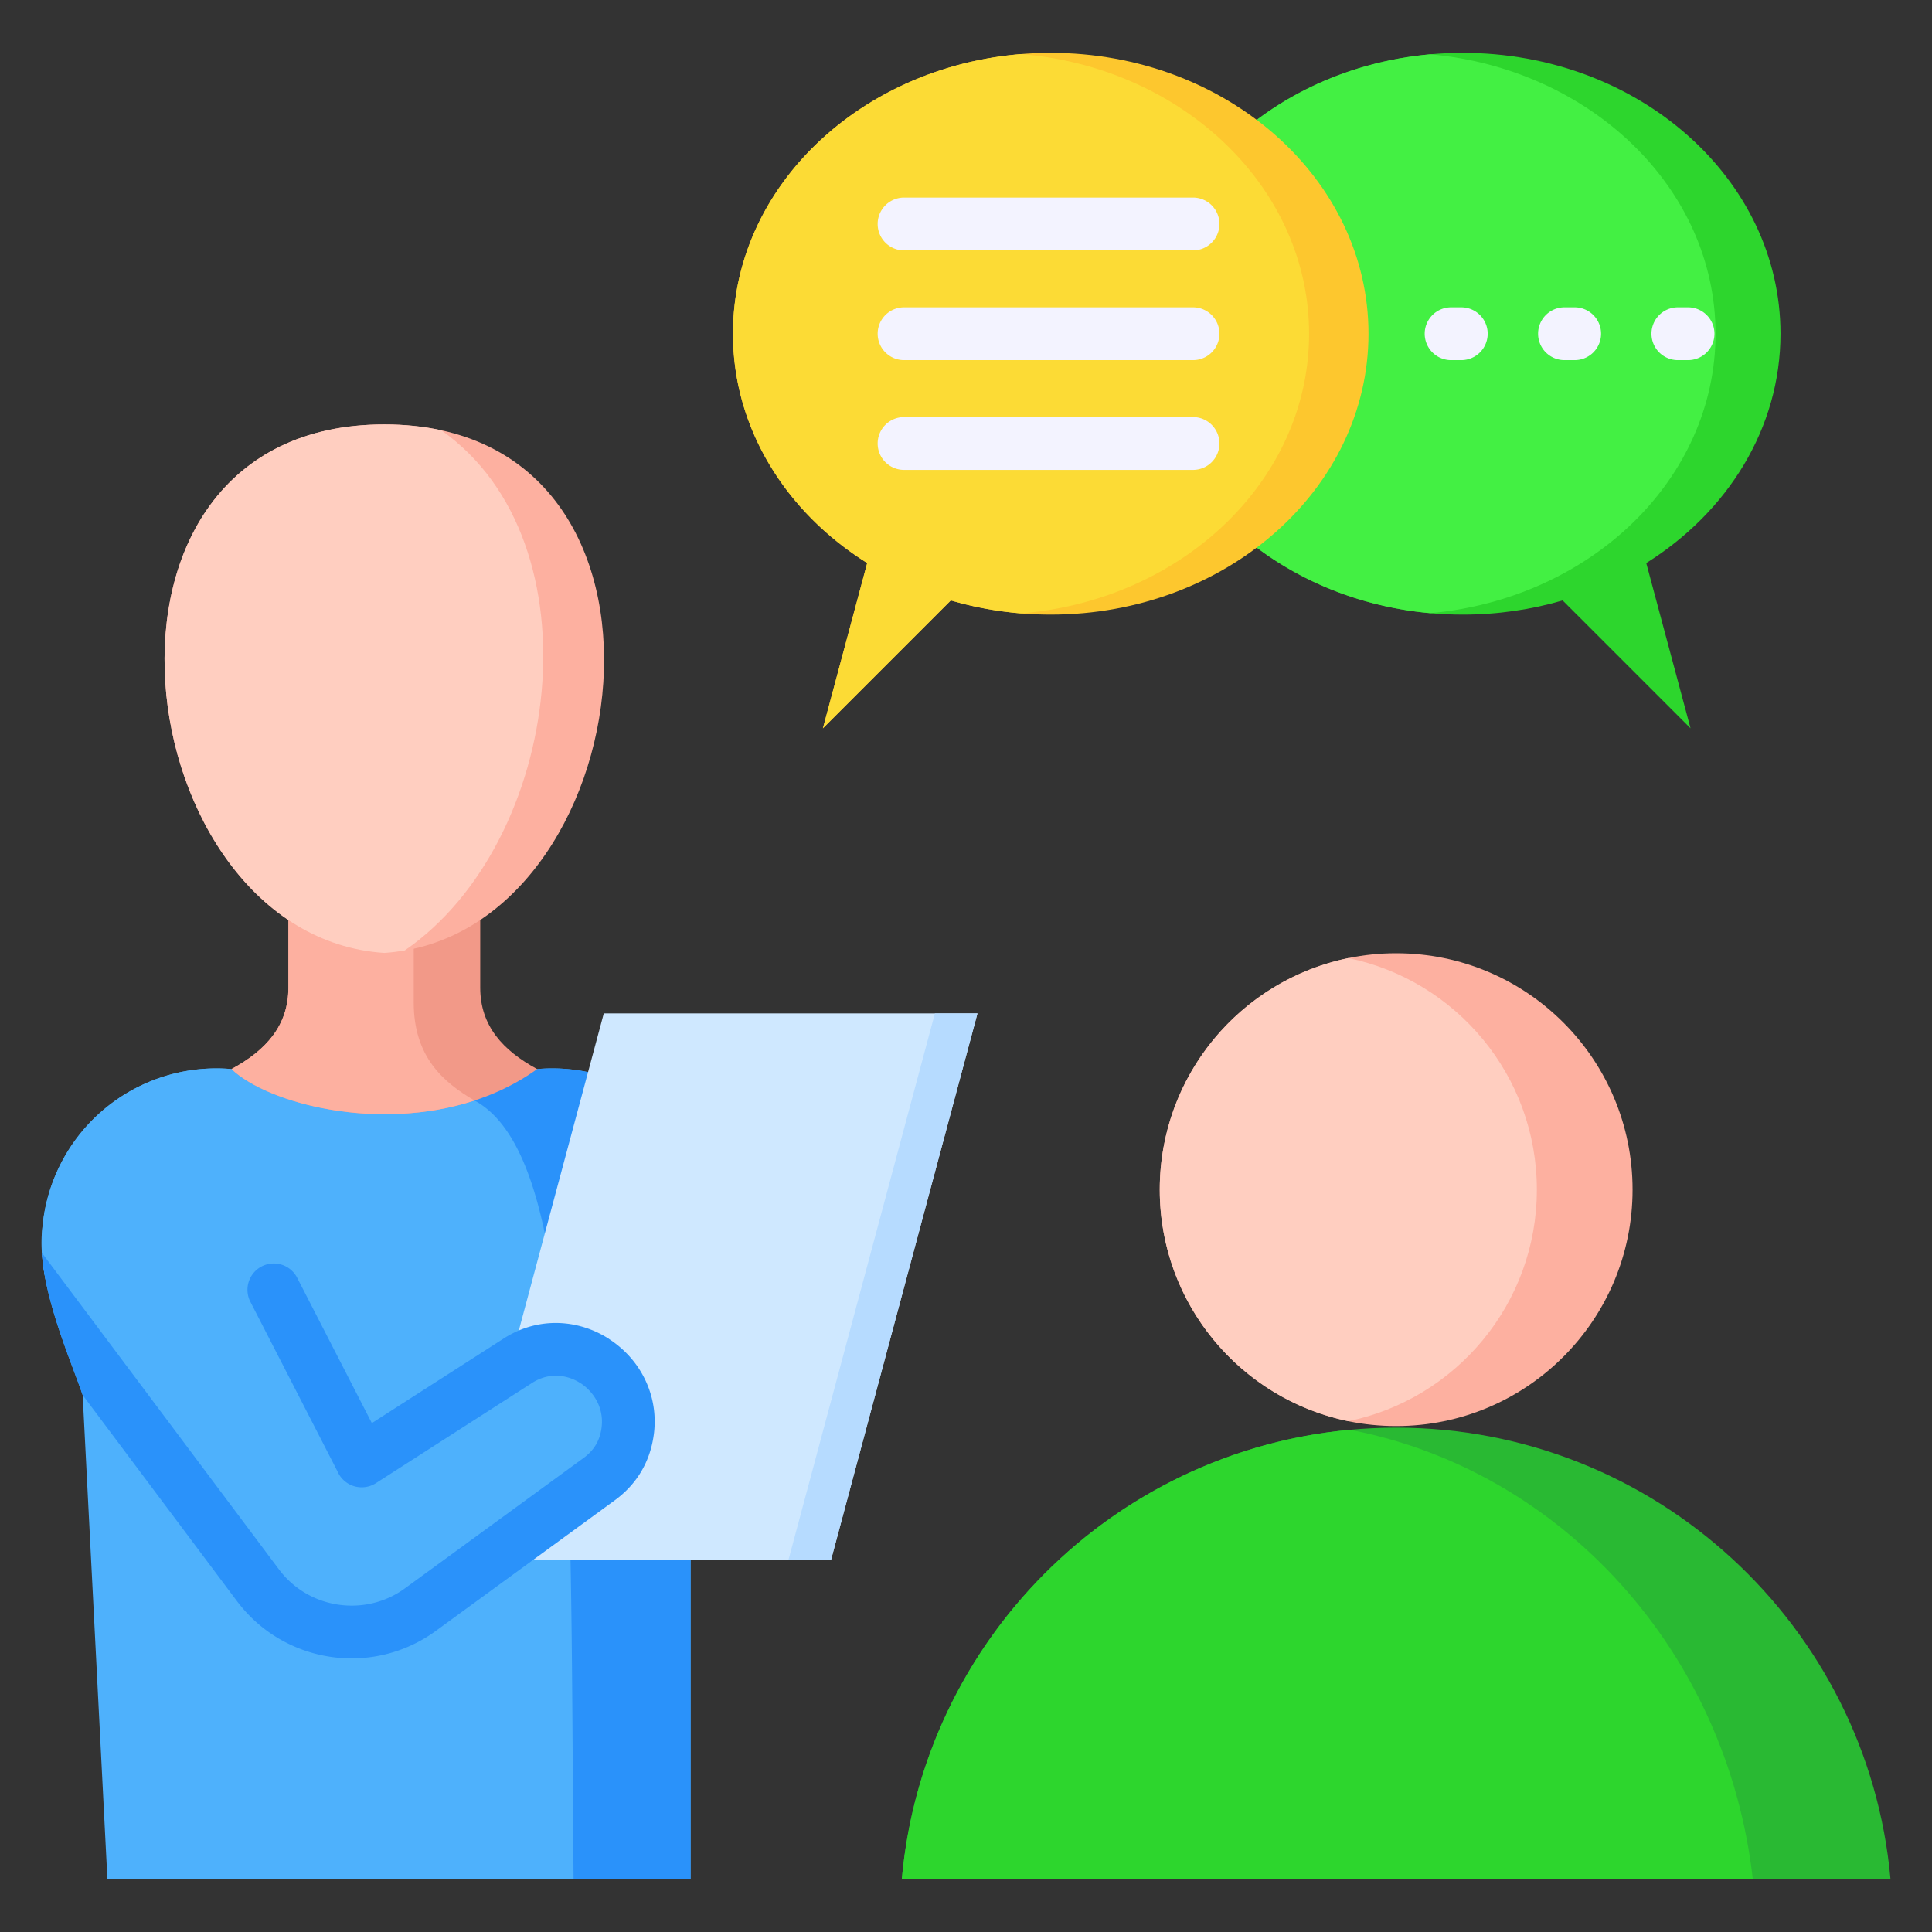 <svg viewBox="0 0 512 512" xmlns="http://www.w3.org/2000/svg"><rect x="0" y="0" width="512" height="512" fill="#333333" stroke="none"/><g><g fill-rule="evenodd"><path d="M387.636 14.009c-46.51 0-84.214 33.325-84.214 74.434s37.704 74.434 84.214 74.434c9.251 0 18.152-1.322 26.479-3.758l33.894 33.894-11.736-43.799c21.526-13.484 35.576-35.676 35.576-60.771 0-41.109-37.704-74.434-84.214-74.434z" fill="#2dd62d"></path><path d="M379.031 14.393c-42.468 3.809-75.609 35.509-75.609 74.05s33.141 70.241 75.609 74.05c42.468-3.809 75.609-35.509 75.609-74.05s-33.141-70.241-75.609-74.05z" fill="#43f043"></path><path d="M61.34 283.314h81.011a46.272 46.272 0 0 1 45.384 66.816l-4.728 6.313v141.548H28.464L21.909 369.71c-3.611-10.532-12.428-30.098-10.677-44.303a46.274 46.274 0 0 1 50.109-42.094z" fill="#4eb1fc"></path><path d="M142.352 283.314a46.272 46.272 0 0 1 45.384 66.816l-4.728 6.313v141.548h-31.006c-.967-108.976 1.125-191.565-26.25-206.347l16.599-8.33z" fill="#2a92fa"></path><path d="m160.007 268.565-26.918 100.458 4.322-3.453c6.529-5.216 16.139-4.141 21.354 2.388 5.216 6.529 4.141 16.139-2.388 21.354l-30.272 24.183h94.099l38.834-144.93z" fill="#cfe8ff"></path><path d="M208.923 413.495h11.281l38.835-144.93h-11.282z" fill="#b6dbff"></path><path d="M61.34 283.314c9.119-4.934 15.086-11.503 15.086-21.577v-29.164h50.838v29.164c0 10.074 5.967 16.643 15.087 21.577-27.789 19.949-68.899 11.388-81.011 0z" fill="#f29988"></path><path d="M61.34 283.314c9.119-4.934 15.086-11.503 15.086-21.577v-29.164h33.213v33.095c0 14.414 7.846 21.164 16.112 25.976-25.467 8.338-54.55.941-64.412-8.33z" fill="#fdb0a0"></path><path d="M101.846 252.534c-68.364-4.434-86.418-140.058 0-140.058s68.364 135.624 0 140.058z" fill="#fdb0a0"></path><path d="M101.846 252.534c-68.364-4.434-86.418-140.058 0-140.058 5.437 0 10.458.539 15.081 1.546 42.104 29.586 32.066 109.135-9.659 137.852-1.773.306-3.575.54-5.422.66z" fill="#ffcec0"></path><path d="M278.453 14.009c46.51 0 84.214 33.325 84.214 74.434s-37.704 74.434-84.214 74.434c-9.252 0-18.152-1.322-26.479-3.758l-33.894 33.894 11.736-43.799c-21.526-13.484-35.576-35.676-35.576-60.771 0-41.109 37.704-74.434 84.214-74.434z" fill="#fdc72e"></path><path d="M270.549 162.552a93.442 93.442 0 0 1-18.575-3.434l-33.894 33.894 11.736-43.799c-21.526-13.484-35.576-35.676-35.576-60.771 0-38.761 33.522-70.597 76.338-74.107 42.816 3.51 76.339 35.346 76.339 74.107s-33.537 70.611-76.368 74.11z" fill="#fcdb35"></path><path d="M239.588 124.53a7 7 0 1 1 0-14h76.572a7 7 0 1 1 0 14zm0-29.087a7 7 0 1 1 0-14h76.572a7 7 0 1 1 0 14zm0-29.088a7 7 0 1 1 0-14h76.572a7 7 0 1 1 0 14zM384.56 95.443a7 7 0 1 1 0-14h2.691a7 7 0 1 1 0 14zm60.096 0a7 7 0 1 1 0-14h2.691a7 7 0 1 1 0 14zm-30.048 0a7 7 0 1 1 0-14h2.691a7 7 0 1 1 0 14z" fill="#f3f3ff"></path></g><path d="M369.996 378.341c68.621 0 124.959 52.545 131 119.593H238.997c6.04-67.048 62.379-119.593 131-119.593z" fill="#29b933" fill-rule="evenodd"></path><path d="M464.506 497.934H238.997c5.676-63.008 55.773-113.204 118.739-119.025 56.22 10.775 99.945 58.968 106.771 119.025z" fill="#2dd62d" fill-rule="evenodd"></path><circle cx="369.997" cy="315.269" fill="#fdb0a0" r="62.649"></circle><path d="M357.314 376.633c-28.52-5.864-49.966-31.109-49.966-61.364s21.446-55.501 49.966-61.364c28.52 5.864 49.967 31.109 49.967 61.364s-21.447 55.5-49.967 61.364z" fill="#ffcec0" fill-rule="evenodd"></path><path d="M72.552 341.806 61.34 283.313a46.272 46.272 0 0 0-45.384 66.816l52.401 69.97c10.149 13.552 29.39 16.436 43.066 6.454l47.373-34.575c4.271-3.118 6.808-7.361 7.531-12.599 2.167-15.695-15.31-27.612-29.067-18.784l-41.402 26.571-23.305-45.361z" fill="#4eb1fc" fill-rule="evenodd"></path><path d="m11.098 332.013 62.836 83.903c3.922 5.237 9.61 8.414 15.644 9.318 6.068.909 12.459-.457 17.742-4.313l47.373-34.575c1.354-.988 2.426-2.143 3.209-3.454.771-1.289 1.275-2.774 1.505-4.442l.004-.027h-.004a11.757 11.757 0 0 0-1.759-8.035 12.82 12.82 0 0 0-3.811-3.844l-.019-.012-.008.012a12.296 12.296 0 0 0-4.979-1.865c-2.528-.349-5.249.16-7.799 1.796L99.63 393.046a6.986 6.986 0 0 1-10.187-3.109l-23.098-44.959a6.97 6.97 0 1 1 12.414-6.344l19.784 38.508 34.942-22.426c5.555-3.565 11.586-4.658 17.26-3.874 3.814.527 7.457 1.922 10.667 3.997l-.008.013c3.203 2.074 5.957 4.8 8.003 7.988 3.16 4.924 4.737 10.974 3.837 17.496h-.004c-.494 3.558-1.62 6.806-3.361 9.719-1.733 2.9-4.065 5.426-6.983 7.555l-47.373 34.575a37.816 37.816 0 0 1-27.969 6.884c-9.542-1.43-18.549-6.471-24.777-14.787l-33.615-44.885-7.255-9.687c-3.077-8.975-9.934-24.51-10.81-37.698z" fill="#2a92fa" fill-rule="evenodd"></path></g></svg>